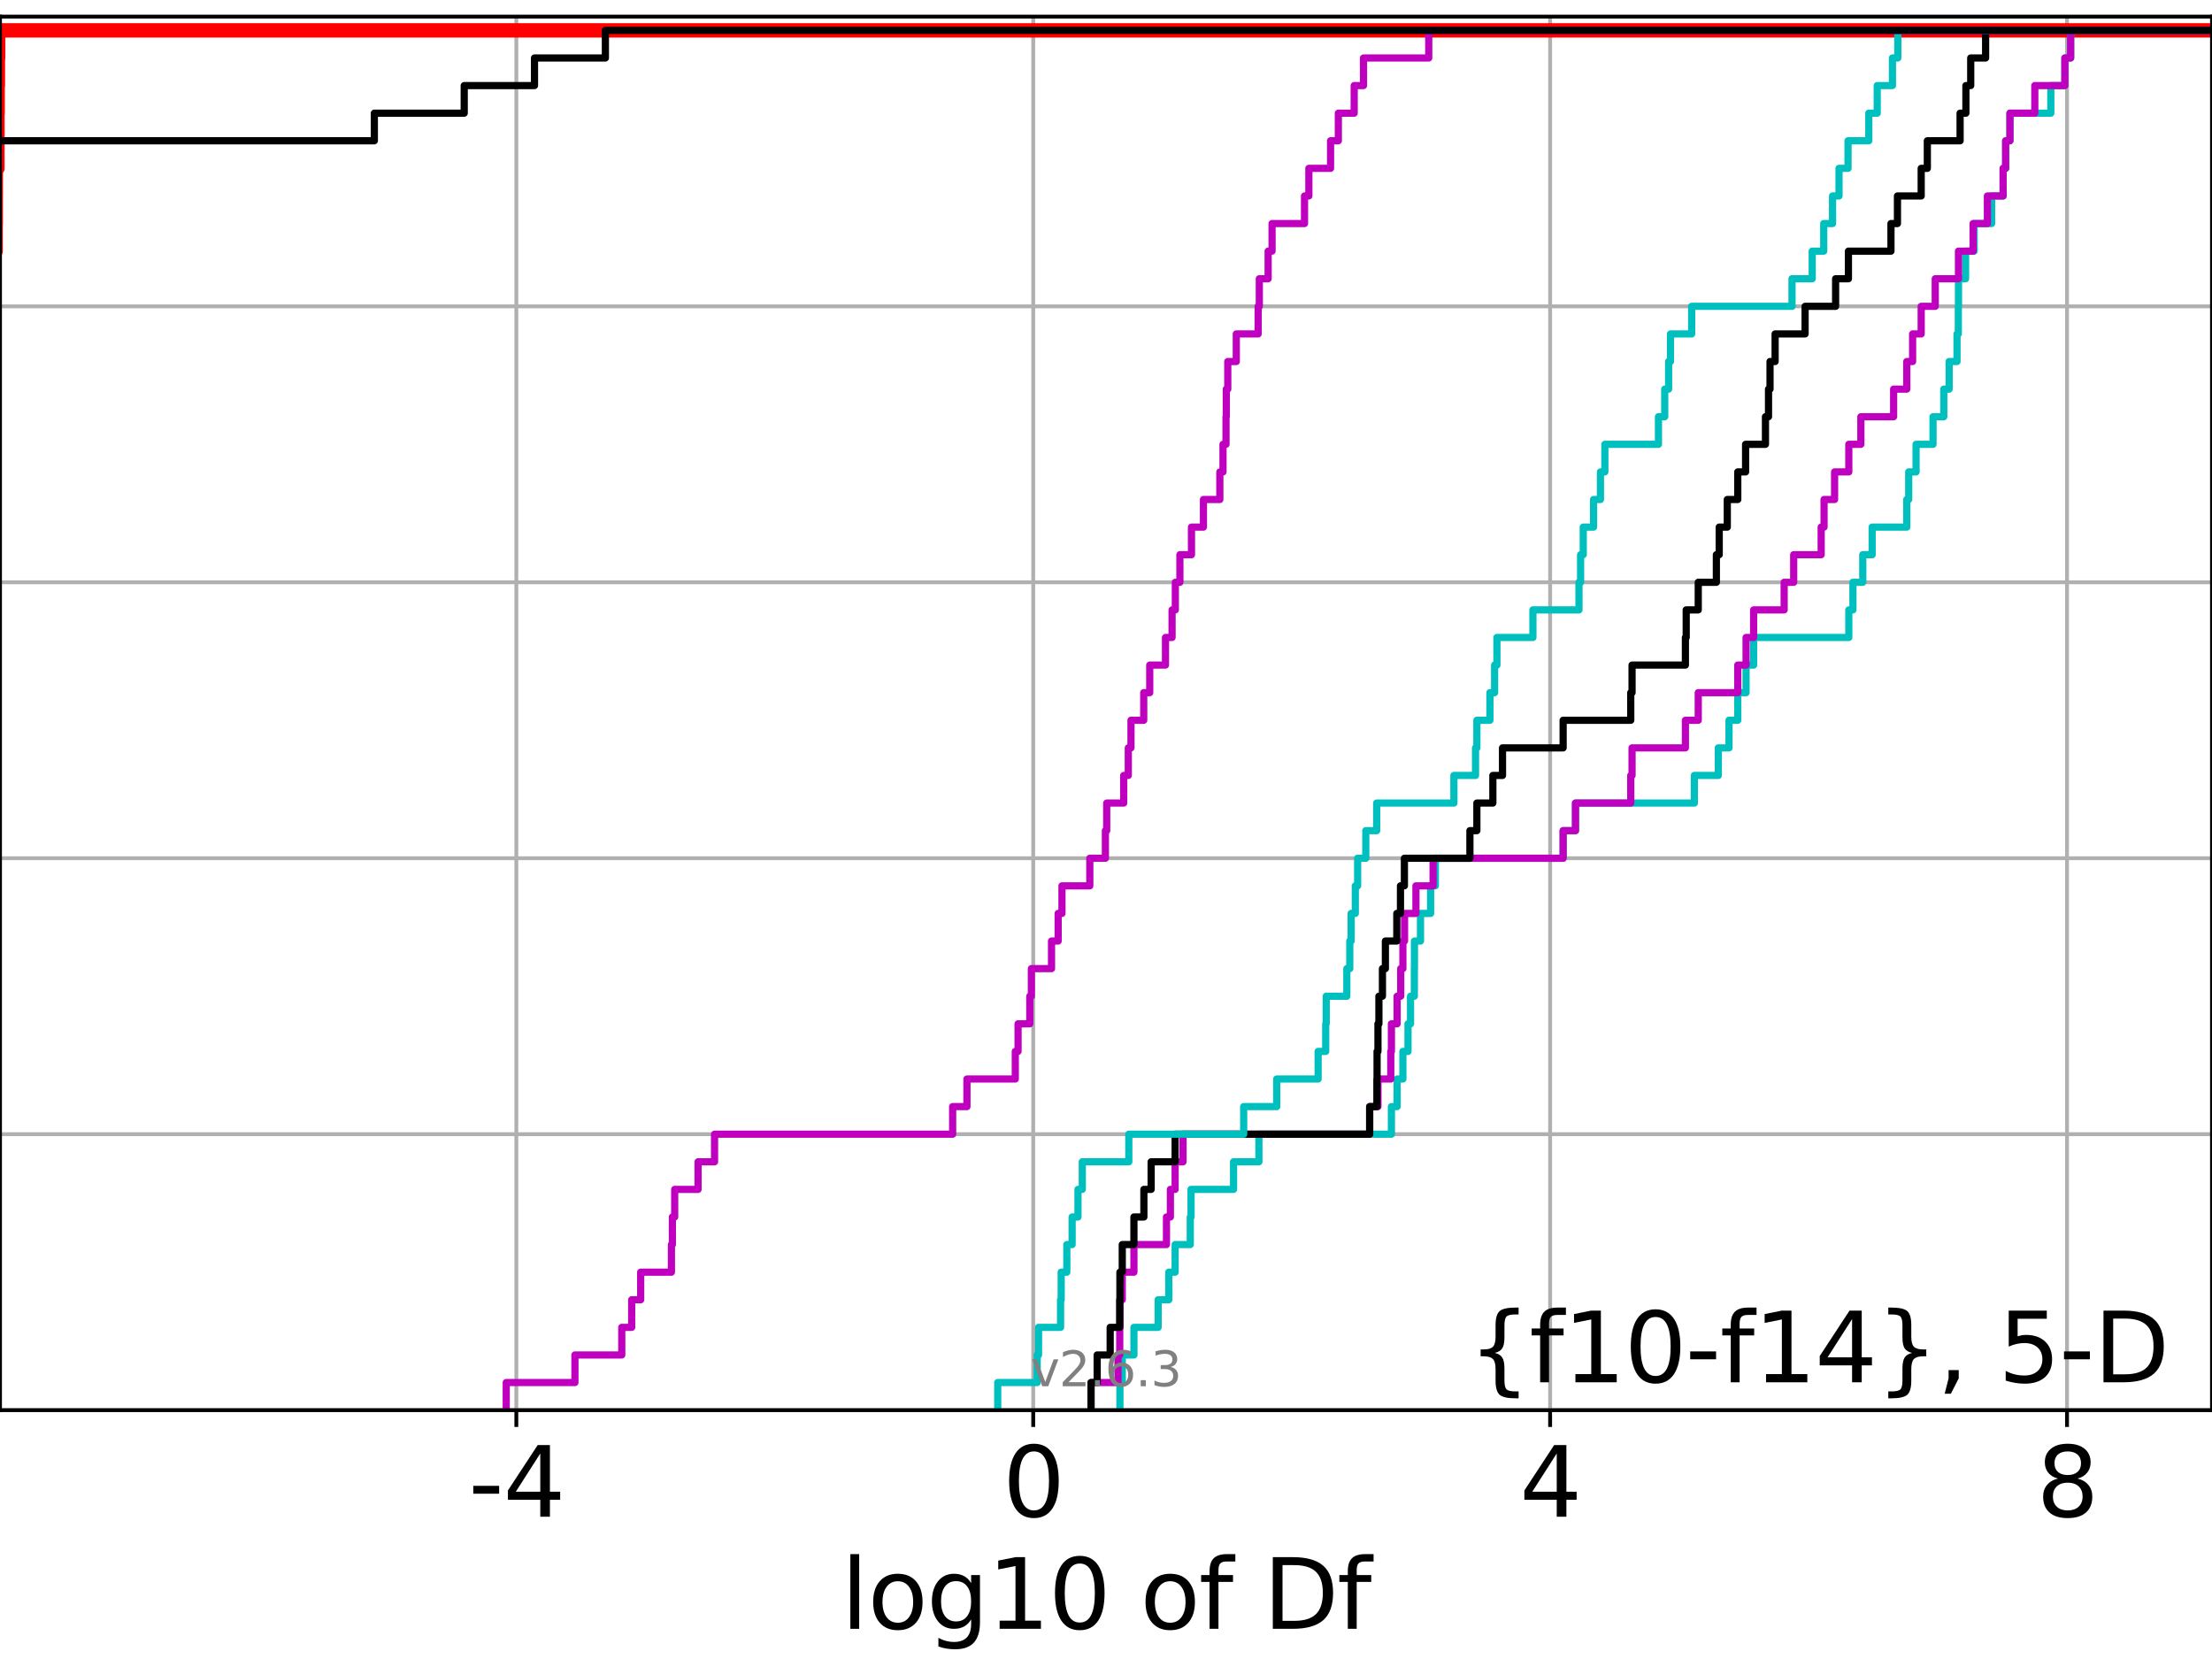 <?xml version="1.0" encoding="utf-8" standalone="no"?>
<!DOCTYPE svg PUBLIC "-//W3C//DTD SVG 1.1//EN"
  "http://www.w3.org/Graphics/SVG/1.1/DTD/svg11.dtd">
<svg xmlns:xlink="http://www.w3.org/1999/xlink" width="460.8pt" height="345.6pt" viewBox="0 0 460.8 345.6" xmlns="http://www.w3.org/2000/svg" version="1.1">
 <defs>
  <style type="text/css">*{stroke-linejoin: round; stroke-linecap: butt}</style>
 </defs>
 <g id="figure_1">
  <g id="patch_1">
   <path d="M 0 345.6 
L 460.8 345.6 
L 460.8 0 
L 0 0 
z
" style="fill: #ffffff"/>
  </g>
  <g id="axes_1">
   <g id="patch_2">
    <path d="M 0 293.76 
L 460.8 293.76 
L 460.8 3.456 
L 0 3.456 
z
" style="fill: #ffffff"/>
   </g>
   <g id="matplotlib.axis_1">
    <g id="xtick_1">
     <g id="line2d_1">
      <path d="M 107.562 293.76 
L 107.562 3.456 
" clip-path="url(#pf66e119a9c)" style="fill: none; stroke: #b0b0b0; stroke-width: 0.8; stroke-linecap: square"/>
     </g>
     <g id="line2d_2">
      <defs>
       <path id="med3ccfe2c9" d="M 0 0 
L 0 3.5 
" style="stroke: #000000; stroke-width: 0.8"/>
      </defs>
      <g>
       <use xlink:href="#med3ccfe2c9" x="107.562" y="293.76" style="stroke: #000000; stroke-width: 0.8"/>
      </g>
     </g>
     <g id="text_1">
      <!-- -4 -->
      <g transform="translate(97.592 315.957)scale(0.2 -0.2)">
       <defs>
        <path id="DejaVuSans-2d" d="M 313 2009 
L 1997 2009 
L 1997 1497 
L 313 1497 
L 313 2009 
z
" transform="scale(0.016)"/>
        <path id="DejaVuSans-34" d="M 2419 4116 
L 825 1625 
L 2419 1625 
L 2419 4116 
z
M 2253 4666 
L 3047 4666 
L 3047 1625 
L 3713 1625 
L 3713 1100 
L 3047 1100 
L 3047 0 
L 2419 0 
L 2419 1100 
L 313 1100 
L 313 1709 
L 2253 4666 
z
" transform="scale(0.016)"/>
       </defs>
       <use xlink:href="#DejaVuSans-2d"/>
       <use xlink:href="#DejaVuSans-34" x="36.084"/>
      </g>
     </g>
    </g>
    <g id="xtick_2">
     <g id="line2d_3">
      <path d="M 215.24 293.76 
L 215.24 3.456 
" clip-path="url(#pf66e119a9c)" style="fill: none; stroke: #b0b0b0; stroke-width: 0.8; stroke-linecap: square"/>
     </g>
     <g id="line2d_4">
      <g>
       <use xlink:href="#med3ccfe2c9" x="215.24" y="293.76" style="stroke: #000000; stroke-width: 0.8"/>
      </g>
     </g>
     <g id="text_2">
      <!-- 0 -->
      <g transform="translate(208.878 315.957)scale(0.2 -0.2)">
       <defs>
        <path id="DejaVuSans-30" d="M 2034 4250 
Q 1547 4250 1301 3770 
Q 1056 3291 1056 2328 
Q 1056 1369 1301 889 
Q 1547 409 2034 409 
Q 2525 409 2770 889 
Q 3016 1369 3016 2328 
Q 3016 3291 2770 3770 
Q 2525 4250 2034 4250 
z
M 2034 4750 
Q 2819 4750 3233 4129 
Q 3647 3509 3647 2328 
Q 3647 1150 3233 529 
Q 2819 -91 2034 -91 
Q 1250 -91 836 529 
Q 422 1150 422 2328 
Q 422 3509 836 4129 
Q 1250 4750 2034 4750 
z
" transform="scale(0.016)"/>
       </defs>
       <use xlink:href="#DejaVuSans-30"/>
      </g>
     </g>
    </g>
    <g id="xtick_3">
     <g id="line2d_5">
      <path d="M 322.919 293.76 
L 322.919 3.456 
" clip-path="url(#pf66e119a9c)" style="fill: none; stroke: #b0b0b0; stroke-width: 0.8; stroke-linecap: square"/>
     </g>
     <g id="line2d_6">
      <g>
       <use xlink:href="#med3ccfe2c9" x="322.919" y="293.76" style="stroke: #000000; stroke-width: 0.8"/>
      </g>
     </g>
     <g id="text_3">
      <!-- 4 -->
      <g transform="translate(316.556 315.957)scale(0.2 -0.2)">
       <use xlink:href="#DejaVuSans-34"/>
      </g>
     </g>
    </g>
    <g id="xtick_4">
     <g id="line2d_7">
      <path d="M 430.597 293.76 
L 430.597 3.456 
" clip-path="url(#pf66e119a9c)" style="fill: none; stroke: #b0b0b0; stroke-width: 0.8; stroke-linecap: square"/>
     </g>
     <g id="line2d_8">
      <g>
       <use xlink:href="#med3ccfe2c9" x="430.597" y="293.76" style="stroke: #000000; stroke-width: 0.8"/>
      </g>
     </g>
     <g id="text_4">
      <!-- 8 -->
      <g transform="translate(424.234 315.957)scale(0.2 -0.2)">
       <defs>
        <path id="DejaVuSans-38" d="M 2034 2216 
Q 1584 2216 1326 1975 
Q 1069 1734 1069 1313 
Q 1069 891 1326 650 
Q 1584 409 2034 409 
Q 2484 409 2743 651 
Q 3003 894 3003 1313 
Q 3003 1734 2745 1975 
Q 2488 2216 2034 2216 
z
M 1403 2484 
Q 997 2584 770 2862 
Q 544 3141 544 3541 
Q 544 4100 942 4425 
Q 1341 4750 2034 4750 
Q 2731 4750 3128 4425 
Q 3525 4100 3525 3541 
Q 3525 3141 3298 2862 
Q 3072 2584 2669 2484 
Q 3125 2378 3379 2068 
Q 3634 1759 3634 1313 
Q 3634 634 3220 271 
Q 2806 -91 2034 -91 
Q 1263 -91 848 271 
Q 434 634 434 1313 
Q 434 1759 690 2068 
Q 947 2378 1403 2484 
z
M 1172 3481 
Q 1172 3119 1398 2916 
Q 1625 2713 2034 2713 
Q 2441 2713 2670 2916 
Q 2900 3119 2900 3481 
Q 2900 3844 2670 4047 
Q 2441 4250 2034 4250 
Q 1625 4250 1398 4047 
Q 1172 3844 1172 3481 
z
" transform="scale(0.016)"/>
       </defs>
       <use xlink:href="#DejaVuSans-38"/>
      </g>
     </g>
    </g>
    <g id="text_5">
     <!-- log10 of Df -->
     <g transform="translate(175.214 339.313)scale(0.2 -0.2)">
      <defs>
       <path id="DejaVuSans-6c" d="M 603 4863 
L 1178 4863 
L 1178 0 
L 603 0 
L 603 4863 
z
" transform="scale(0.016)"/>
       <path id="DejaVuSans-6f" d="M 1959 3097 
Q 1497 3097 1228 2736 
Q 959 2375 959 1747 
Q 959 1119 1226 758 
Q 1494 397 1959 397 
Q 2419 397 2687 759 
Q 2956 1122 2956 1747 
Q 2956 2369 2687 2733 
Q 2419 3097 1959 3097 
z
M 1959 3584 
Q 2709 3584 3137 3096 
Q 3566 2609 3566 1747 
Q 3566 888 3137 398 
Q 2709 -91 1959 -91 
Q 1206 -91 779 398 
Q 353 888 353 1747 
Q 353 2609 779 3096 
Q 1206 3584 1959 3584 
z
" transform="scale(0.016)"/>
       <path id="DejaVuSans-67" d="M 2906 1791 
Q 2906 2416 2648 2759 
Q 2391 3103 1925 3103 
Q 1463 3103 1205 2759 
Q 947 2416 947 1791 
Q 947 1169 1205 825 
Q 1463 481 1925 481 
Q 2391 481 2648 825 
Q 2906 1169 2906 1791 
z
M 3481 434 
Q 3481 -459 3084 -895 
Q 2688 -1331 1869 -1331 
Q 1566 -1331 1297 -1286 
Q 1028 -1241 775 -1147 
L 775 -588 
Q 1028 -725 1275 -790 
Q 1522 -856 1778 -856 
Q 2344 -856 2625 -561 
Q 2906 -266 2906 331 
L 2906 616 
Q 2728 306 2450 153 
Q 2172 0 1784 0 
Q 1141 0 747 490 
Q 353 981 353 1791 
Q 353 2603 747 3093 
Q 1141 3584 1784 3584 
Q 2172 3584 2450 3431 
Q 2728 3278 2906 2969 
L 2906 3500 
L 3481 3500 
L 3481 434 
z
" transform="scale(0.016)"/>
       <path id="DejaVuSans-31" d="M 794 531 
L 1825 531 
L 1825 4091 
L 703 3866 
L 703 4441 
L 1819 4666 
L 2450 4666 
L 2450 531 
L 3481 531 
L 3481 0 
L 794 0 
L 794 531 
z
" transform="scale(0.016)"/>
       <path id="DejaVuSans-20" transform="scale(0.016)"/>
       <path id="DejaVuSans-66" d="M 2375 4863 
L 2375 4384 
L 1825 4384 
Q 1516 4384 1395 4259 
Q 1275 4134 1275 3809 
L 1275 3500 
L 2222 3500 
L 2222 3053 
L 1275 3053 
L 1275 0 
L 697 0 
L 697 3053 
L 147 3053 
L 147 3500 
L 697 3500 
L 697 3744 
Q 697 4328 969 4595 
Q 1241 4863 1831 4863 
L 2375 4863 
z
" transform="scale(0.016)"/>
       <path id="DejaVuSans-44" d="M 1259 4147 
L 1259 519 
L 2022 519 
Q 2988 519 3436 956 
Q 3884 1394 3884 2338 
Q 3884 3275 3436 3711 
Q 2988 4147 2022 4147 
L 1259 4147 
z
M 628 4666 
L 1925 4666 
Q 3281 4666 3915 4102 
Q 4550 3538 4550 2338 
Q 4550 1131 3912 565 
Q 3275 0 1925 0 
L 628 0 
L 628 4666 
z
" transform="scale(0.016)"/>
      </defs>
      <use xlink:href="#DejaVuSans-6c"/>
      <use xlink:href="#DejaVuSans-6f" x="27.783"/>
      <use xlink:href="#DejaVuSans-67" x="88.965"/>
      <use xlink:href="#DejaVuSans-31" x="152.441"/>
      <use xlink:href="#DejaVuSans-30" x="216.064"/>
      <use xlink:href="#DejaVuSans-20" x="279.688"/>
      <use xlink:href="#DejaVuSans-6f" x="311.475"/>
      <use xlink:href="#DejaVuSans-66" x="372.656"/>
      <use xlink:href="#DejaVuSans-20" x="407.861"/>
      <use xlink:href="#DejaVuSans-44" x="439.648"/>
      <use xlink:href="#DejaVuSans-66" x="516.65"/>
     </g>
    </g>
   </g>
   <g id="matplotlib.axis_2">
    <g id="ytick_1">
     <g id="line2d_9">
      <path d="M 0 293.76 
L 460.8 293.76 
" clip-path="url(#pf66e119a9c)" style="fill: none; stroke: #b0b0b0; stroke-width: 0.8; stroke-linecap: square"/>
     </g>
     <g id="line2d_10">
      <defs>
       <path id="m47da8c8ee4" d="M 0 0 
L -3.5 0 
" style="stroke: #000000; stroke-width: 0.8"/>
      </defs>
      <g>
       <use xlink:href="#m47da8c8ee4" x="0" y="293.76" style="stroke: #000000; stroke-width: 0.8"/>
      </g>
     </g>
    </g>
    <g id="ytick_2">
     <g id="line2d_11">
      <path d="M 0 236.274 
L 460.8 236.274 
" clip-path="url(#pf66e119a9c)" style="fill: none; stroke: #b0b0b0; stroke-width: 0.8; stroke-linecap: square"/>
     </g>
     <g id="line2d_12">
      <g>
       <use xlink:href="#m47da8c8ee4" x="0" y="236.274" style="stroke: #000000; stroke-width: 0.8"/>
      </g>
     </g>
    </g>
    <g id="ytick_3">
     <g id="line2d_13">
      <path d="M 0 178.788 
L 460.8 178.788 
" clip-path="url(#pf66e119a9c)" style="fill: none; stroke: #b0b0b0; stroke-width: 0.8; stroke-linecap: square"/>
     </g>
     <g id="line2d_14">
      <g>
       <use xlink:href="#m47da8c8ee4" x="0" y="178.788" style="stroke: #000000; stroke-width: 0.8"/>
      </g>
     </g>
    </g>
    <g id="ytick_4">
     <g id="line2d_15">
      <path d="M 0 121.302 
L 460.8 121.302 
" clip-path="url(#pf66e119a9c)" style="fill: none; stroke: #b0b0b0; stroke-width: 0.8; stroke-linecap: square"/>
     </g>
     <g id="line2d_16">
      <g>
       <use xlink:href="#m47da8c8ee4" x="0" y="121.302" style="stroke: #000000; stroke-width: 0.8"/>
      </g>
     </g>
    </g>
    <g id="ytick_5">
     <g id="line2d_17">
      <path d="M 0 63.816 
L 460.8 63.816 
" clip-path="url(#pf66e119a9c)" style="fill: none; stroke: #b0b0b0; stroke-width: 0.8; stroke-linecap: square"/>
     </g>
     <g id="line2d_18">
      <g>
       <use xlink:href="#m47da8c8ee4" x="0" y="63.816" style="stroke: #000000; stroke-width: 0.8"/>
      </g>
     </g>
    </g>
    <g id="ytick_6">
     <g id="line2d_19">
      <path d="M 0 6.33 
L 460.8 6.33 
" clip-path="url(#pf66e119a9c)" style="fill: none; stroke: #b0b0b0; stroke-width: 0.8; stroke-linecap: square"/>
     </g>
     <g id="line2d_20">
      <g>
       <use xlink:href="#m47da8c8ee4" x="0" y="6.33" style="stroke: #000000; stroke-width: 0.8"/>
      </g>
     </g>
    </g>
   </g>
   <g id="line2d_21">
    <path d="M -1 52.319 
L -0.915 52.319 
L -0.915 46.57 
L -0.89 46.57 
L -0.89 40.822 
L -0.883 40.822 
L -0.883 35.073 
L -0.543 35.073 
L -0.543 29.325 
L -0.537 29.325 
L -0.537 23.576 
L -0.493 23.576 
L -0.493 17.827 
L -0.442 17.827 
L -0.442 12.079 
L -0.382 12.079 
L -0.382 6.33 
L -0.382 6.33 
L -0.382 6.33 
L 460.8 6.33 
" clip-path="url(#pf66e119a9c)" style="fill: none; stroke: #ff0000; stroke-width: 3; stroke-linecap: square"/>
   </g>
   <g id="line2d_22">
    <path d="M 233.299 293.76 
L 233.299 288.011 
L 233.789 288.011 
L 233.789 282.263 
L 236.219 282.263 
L 236.219 276.514 
L 241.261 276.514 
L 241.261 270.766 
L 243.483 270.766 
L 243.483 265.017 
L 244.803 265.017 
L 244.803 259.268 
L 247.957 259.268 
L 247.957 253.52 
L 248.114 253.52 
L 248.114 247.771 
L 256.971 247.771 
L 256.971 242.023 
L 262.256 242.023 
L 262.256 236.274 
L 289.858 236.274 
L 289.858 230.525 
L 291.043 230.525 
L 291.043 224.777 
L 292.249 224.777 
L 292.249 219.028 
L 293.312 219.028 
L 293.312 213.28 
L 293.84 213.28 
L 293.84 207.531 
L 294.633 207.531 
L 294.633 201.782 
L 294.657 201.782 
L 294.657 196.034 
L 295.915 196.034 
L 295.915 190.285 
L 298.021 190.285 
L 298.021 184.537 
L 299.011 184.537 
L 299.011 178.788 
L 325.629 178.788 
L 325.629 173.04 
L 328.204 173.04 
L 328.204 167.291 
L 352.964 167.291 
L 352.964 161.542 
L 357.96 161.542 
L 357.96 155.794 
L 360.184 155.794 
L 360.184 150.045 
L 362.009 150.045 
L 362.009 144.297 
L 363.738 144.297 
L 363.738 138.548 
L 365.313 138.548 
L 365.313 132.799 
L 385.141 132.799 
L 385.141 127.051 
L 385.999 127.051 
L 385.999 121.302 
L 388.049 121.302 
L 388.049 115.554 
L 390.005 115.554 
L 390.005 109.805 
L 397.216 109.805 
L 397.216 104.056 
L 397.618 104.056 
L 397.618 98.308 
L 399.152 98.308 
L 399.152 92.559 
L 402.685 92.559 
L 402.685 86.811 
L 404.929 86.811 
L 404.929 81.062 
L 406.041 81.062 
L 406.041 75.313 
L 407.683 75.313 
L 407.683 69.565 
L 407.953 69.565 
L 407.953 63.816 
L 407.987 63.816 
L 407.987 58.068 
L 409.465 58.068 
L 409.465 52.319 
L 411.24 52.319 
L 411.24 46.57 
L 414.892 46.57 
L 414.892 40.822 
L 417.287 40.822 
L 417.287 35.073 
L 417.814 35.073 
L 417.814 29.325 
L 418.709 29.325 
L 418.709 23.576 
L 427.225 23.576 
L 427.225 17.827 
L 430.149 17.827 
L 430.149 12.079 
L 431.356 12.079 
L 431.356 6.33 
L 431.356 6.33 
L 431.356 6.33 
L 460.8 6.33 
" clip-path="url(#pf66e119a9c)" style="fill: none; stroke: #00bfbf; stroke-width: 1.5; stroke-linecap: square"/>
   </g>
   <g id="line2d_23">
    <path d="M 227.279 293.76 
L 227.279 288.011 
L 232.896 288.011 
L 232.896 282.263 
L 233.263 282.263 
L 233.263 276.514 
L 233.299 276.514 
L 233.299 270.766 
L 233.789 270.766 
L 233.789 265.017 
L 236.219 265.017 
L 236.219 259.268 
L 242.996 259.268 
L 242.996 253.52 
L 243.813 253.52 
L 243.813 247.771 
L 244.803 247.771 
L 244.803 242.023 
L 246.445 242.023 
L 246.445 236.274 
L 285.327 236.274 
L 285.327 230.525 
L 287.054 230.525 
L 287.054 224.777 
L 289.723 224.777 
L 289.723 219.028 
L 289.858 219.028 
L 289.858 213.28 
L 291.043 213.28 
L 291.043 207.531 
L 291.796 207.531 
L 291.796 201.782 
L 292.249 201.782 
L 292.249 196.034 
L 292.592 196.034 
L 292.592 190.285 
L 294.965 190.285 
L 294.965 184.537 
L 298.538 184.537 
L 298.538 178.788 
L 325.629 178.788 
L 325.629 173.04 
L 328.204 173.04 
L 328.204 167.291 
L 339.717 167.291 
L 339.717 161.542 
L 339.987 161.542 
L 339.987 155.794 
L 351.1 155.794 
L 351.1 150.045 
L 353.777 150.045 
L 353.777 144.297 
L 362.009 144.297 
L 362.009 138.548 
L 363.738 138.548 
L 363.738 132.799 
L 365.313 132.799 
L 365.313 127.051 
L 371.674 127.051 
L 371.674 121.302 
L 373.659 121.302 
L 373.659 115.554 
L 379.384 115.554 
L 379.384 109.805 
L 379.986 109.805 
L 379.986 104.056 
L 382.179 104.056 
L 382.179 98.308 
L 385.141 98.308 
L 385.141 92.559 
L 387.652 92.559 
L 387.652 86.811 
L 394.476 86.811 
L 394.476 81.062 
L 397.216 81.062 
L 397.216 75.313 
L 398.432 75.313 
L 398.432 69.565 
L 400.219 69.565 
L 400.219 63.816 
L 403.145 63.816 
L 403.145 58.068 
L 407.987 58.068 
L 407.987 52.319 
L 411.034 52.319 
L 411.034 46.57 
L 414.008 46.57 
L 414.008 40.822 
L 417.287 40.822 
L 417.287 35.073 
L 417.814 35.073 
L 417.814 29.325 
L 418.709 29.325 
L 418.709 23.576 
L 423.888 23.576 
L 423.888 17.827 
L 430.149 17.827 
L 430.149 12.079 
L 431.356 12.079 
L 431.356 6.33 
L 431.356 6.33 
L 431.356 6.33 
L 460.8 6.33 
" clip-path="url(#pf66e119a9c)" style="fill: none; stroke: #bf00bf; stroke-width: 1.5; stroke-linecap: square"/>
   </g>
   <g id="line2d_24">
    <path d="M 227.279 293.76 
L 227.279 288.011 
L 228.559 288.011 
L 228.559 282.263 
L 231.269 282.263 
L 231.269 276.514 
L 233.263 276.514 
L 233.263 270.766 
L 233.299 270.766 
L 233.299 265.017 
L 233.789 265.017 
L 233.789 259.268 
L 236.219 259.268 
L 236.219 253.52 
L 238.292 253.52 
L 238.292 247.771 
L 239.804 247.771 
L 239.804 242.023 
L 244.803 242.023 
L 244.803 236.274 
L 285.327 236.274 
L 285.327 230.525 
L 286.833 230.525 
L 286.833 224.777 
L 286.869 224.777 
L 286.869 219.028 
L 287.054 219.028 
L 287.054 213.28 
L 287.251 213.28 
L 287.251 207.531 
L 287.988 207.531 
L 287.988 201.782 
L 288.602 201.782 
L 288.602 196.034 
L 290.981 196.034 
L 290.981 190.285 
L 291.745 190.285 
L 291.745 184.537 
L 292.561 184.537 
L 292.561 178.788 
L 306.21 178.788 
L 306.21 173.04 
L 307.66 173.04 
L 307.66 167.291 
L 310.989 167.291 
L 310.989 161.542 
L 313 161.542 
L 313 155.794 
L 325.629 155.794 
L 325.629 150.045 
L 339.717 150.045 
L 339.717 144.297 
L 339.987 144.297 
L 339.987 138.548 
L 351.1 138.548 
L 351.1 132.799 
L 351.268 132.799 
L 351.268 127.051 
L 353.777 127.051 
L 353.777 121.302 
L 357.552 121.302 
L 357.552 115.554 
L 358.144 115.554 
L 358.144 109.805 
L 359.825 109.805 
L 359.825 104.056 
L 362.009 104.056 
L 362.009 98.308 
L 363.639 98.308 
L 363.639 92.559 
L 367.778 92.559 
L 367.778 86.811 
L 368.414 86.811 
L 368.414 81.062 
L 368.728 81.062 
L 368.728 75.313 
L 369.79 75.313 
L 369.79 69.565 
L 376.034 69.565 
L 376.034 63.816 
L 382.393 63.816 
L 382.393 58.068 
L 385.061 58.068 
L 385.061 52.319 
L 393.923 52.319 
L 393.923 46.57 
L 395.274 46.57 
L 395.274 40.822 
L 400.219 40.822 
L 400.219 35.073 
L 401.498 35.073 
L 401.498 29.325 
L 408.324 29.325 
L 408.324 23.576 
L 409.534 23.576 
L 409.534 17.827 
L 410.537 17.827 
L 410.537 12.079 
L 413.639 12.079 
L 413.639 6.33 
L 413.639 6.33 
L 413.639 6.33 
L 460.8 6.33 
" clip-path="url(#pf66e119a9c)" style="fill: none; stroke: #000000; stroke-width: 1.5; stroke-linecap: square"/>
   </g>
   <g id="line2d_25">
    <path d="M 207.846 293.76 
L 207.846 288.011 
L 216.064 288.011 
L 216.064 282.263 
L 216.347 282.263 
L 216.347 276.514 
L 220.934 276.514 
L 220.934 270.766 
L 221.064 270.766 
L 221.064 265.017 
L 222.239 265.017 
L 222.239 259.268 
L 223.345 259.268 
L 223.345 253.52 
L 224.562 253.52 
L 224.562 247.771 
L 225.463 247.771 
L 225.463 242.023 
L 235.154 242.023 
L 235.154 236.274 
L 259.081 236.274 
L 259.081 230.525 
L 265.966 230.525 
L 265.966 224.777 
L 274.591 224.777 
L 274.591 219.028 
L 276.169 219.028 
L 276.169 213.28 
L 276.277 213.28 
L 276.277 207.531 
L 280.57 207.531 
L 280.57 201.782 
L 281.186 201.782 
L 281.186 196.034 
L 281.467 196.034 
L 281.467 190.285 
L 282.335 190.285 
L 282.335 184.537 
L 282.824 184.537 
L 282.824 178.788 
L 284.523 178.788 
L 284.523 173.04 
L 286.787 173.04 
L 286.787 167.291 
L 302.875 167.291 
L 302.875 161.542 
L 307.378 161.542 
L 307.378 155.794 
L 307.66 155.794 
L 307.66 150.045 
L 310.378 150.045 
L 310.378 144.297 
L 311.354 144.297 
L 311.354 138.548 
L 311.837 138.548 
L 311.837 132.799 
L 319.334 132.799 
L 319.334 127.051 
L 328.93 127.051 
L 328.93 121.302 
L 329.269 121.302 
L 329.269 115.554 
L 329.82 115.554 
L 329.82 109.805 
L 331.969 109.805 
L 331.969 104.056 
L 333.401 104.056 
L 333.401 98.308 
L 334.321 98.308 
L 334.321 92.559 
L 345.489 92.559 
L 345.489 86.811 
L 346.793 86.811 
L 346.793 81.062 
L 347.604 81.062 
L 347.604 75.313 
L 347.992 75.313 
L 347.992 69.565 
L 352.406 69.565 
L 352.406 63.816 
L 373.309 63.816 
L 373.309 58.068 
L 377.521 58.068 
L 377.521 52.319 
L 379.915 52.319 
L 379.915 46.57 
L 381.753 46.57 
L 381.753 40.822 
L 383.1 40.822 
L 383.1 35.073 
L 384.977 35.073 
L 384.977 29.325 
L 389.304 29.325 
L 389.304 23.576 
L 391.06 23.576 
L 391.06 17.827 
L 394.232 17.827 
L 394.232 12.079 
L 395.348 12.079 
L 395.348 6.33 
L 395.348 6.33 
L 395.348 6.33 
L 460.8 6.33 
" clip-path="url(#pf66e119a9c)" style="fill: none; stroke: #00bfbf; stroke-width: 1.5; stroke-linecap: square"/>
   </g>
   <g id="line2d_26">
    <path d="M 105.457 293.76 
L 105.457 288.011 
L 119.77 288.011 
L 119.77 282.263 
L 129.526 282.263 
L 129.526 276.514 
L 131.595 276.514 
L 131.595 270.766 
L 133.466 270.766 
L 133.466 265.017 
L 139.87 265.017 
L 139.87 259.268 
L 140.068 259.268 
L 140.068 253.52 
L 140.551 253.52 
L 140.551 247.771 
L 145.422 247.771 
L 145.422 242.023 
L 148.855 242.023 
L 148.855 236.274 
L 198.454 236.274 
L 198.454 230.525 
L 201.433 230.525 
L 201.433 224.777 
L 211.503 224.777 
L 211.503 219.028 
L 212.081 219.028 
L 212.081 213.28 
L 214.527 213.28 
L 214.527 207.531 
L 214.854 207.531 
L 214.854 201.782 
L 219.052 201.782 
L 219.052 196.034 
L 220.433 196.034 
L 220.433 190.285 
L 221.229 190.285 
L 221.229 184.537 
L 227.028 184.537 
L 227.028 178.788 
L 230.273 178.788 
L 230.273 173.04 
L 230.548 173.04 
L 230.548 167.291 
L 234.089 167.291 
L 234.089 161.542 
L 235.043 161.542 
L 235.043 155.794 
L 235.605 155.794 
L 235.605 150.045 
L 238.262 150.045 
L 238.262 144.297 
L 239.512 144.297 
L 239.512 138.548 
L 242.793 138.548 
L 242.793 132.799 
L 244.164 132.799 
L 244.164 127.051 
L 244.843 127.051 
L 244.843 121.302 
L 245.795 121.302 
L 245.795 115.554 
L 248.206 115.554 
L 248.206 109.805 
L 250.7 109.805 
L 250.7 104.056 
L 254.116 104.056 
L 254.116 98.308 
L 254.774 98.308 
L 254.774 92.559 
L 255.403 92.559 
L 255.403 86.811 
L 255.461 86.811 
L 255.461 81.062 
L 255.768 81.062 
L 255.768 75.313 
L 257.542 75.313 
L 257.542 69.565 
L 262.099 69.565 
L 262.099 63.816 
L 262.338 63.816 
L 262.338 58.068 
L 264.175 58.068 
L 264.175 52.319 
L 264.994 52.319 
L 264.994 46.57 
L 271.757 46.57 
L 271.757 40.822 
L 272.66 40.822 
L 272.66 35.073 
L 277.18 35.073 
L 277.18 29.325 
L 278.801 29.325 
L 278.801 23.576 
L 282.104 23.576 
L 282.104 17.827 
L 284.044 17.827 
L 284.044 12.079 
L 297.634 12.079 
L 297.634 6.33 
L 297.634 6.33 
L 297.634 6.33 
L 460.8 6.33 
" clip-path="url(#pf66e119a9c)" style="fill: none; stroke: #bf00bf; stroke-width: 1.5; stroke-linecap: square"/>
   </g>
   <g id="line2d_27">
    <path d="M -1 52.319 
L -0.89 52.319 
L -0.89 46.57 
L -0.493 46.57 
L -0.493 40.822 
L -0.442 40.822 
L -0.442 35.073 
L -0.382 35.073 
L -0.382 29.325 
L 77.981 29.325 
L 77.981 23.576 
L 96.706 23.576 
L 96.706 17.827 
L 111.346 17.827 
L 111.346 12.079 
L 126.112 12.079 
L 126.112 6.33 
L 126.112 6.33 
L 126.112 6.33 
L 460.8 6.33 
" clip-path="url(#pf66e119a9c)" style="fill: none; stroke: #000000; stroke-width: 1.5; stroke-linecap: square"/>
   </g>
   <g id="patch_3">
    <path d="M 0 293.76 
L 0 3.456 
" style="fill: none; stroke: #000000; stroke-width: 0.8; stroke-linejoin: miter; stroke-linecap: square"/>
   </g>
   <g id="patch_4">
    <path d="M 460.8 293.76 
L 460.8 3.456 
" style="fill: none; stroke: #000000; stroke-width: 0.8; stroke-linejoin: miter; stroke-linecap: square"/>
   </g>
   <g id="patch_5">
    <path d="M 0 293.76 
L 460.8 293.76 
" style="fill: none; stroke: #000000; stroke-width: 0.8; stroke-linejoin: miter; stroke-linecap: square"/>
   </g>
   <g id="patch_6">
    <path d="M 0 3.456 
L 460.8 3.456 
" style="fill: none; stroke: #000000; stroke-width: 0.8; stroke-linejoin: miter; stroke-linecap: square"/>
   </g>
   <g id="text_6">
    <!-- {f10-f14}, 5-D -->
    <g transform="translate(305.884 287.954)scale(0.2 -0.2)">
     <defs>
      <path id="DejaVuSans-7b" d="M 3272 -594 
L 3272 -1044 
L 3078 -1044 
Q 2300 -1044 2036 -812 
Q 1772 -581 1772 109 
L 1772 856 
Q 1772 1328 1603 1509 
Q 1434 1691 991 1691 
L 800 1691 
L 800 2138 
L 991 2138 
Q 1438 2138 1605 2317 
Q 1772 2497 1772 2963 
L 1772 3713 
Q 1772 4403 2036 4633 
Q 2300 4863 3078 4863 
L 3272 4863 
L 3272 4416 
L 3059 4416 
Q 2619 4416 2484 4278 
Q 2350 4141 2350 3700 
L 2350 2925 
Q 2350 2434 2208 2212 
Q 2066 1991 1722 1913 
Q 2069 1828 2209 1606 
Q 2350 1384 2350 897 
L 2350 122 
Q 2350 -319 2484 -456 
Q 2619 -594 3059 -594 
L 3272 -594 
z
" transform="scale(0.016)"/>
      <path id="DejaVuSans-7d" d="M 800 -594 
L 1019 -594 
Q 1456 -594 1589 -459 
Q 1722 -325 1722 122 
L 1722 897 
Q 1722 1384 1862 1606 
Q 2003 1828 2350 1913 
Q 2003 1991 1862 2212 
Q 1722 2434 1722 2925 
L 1722 3700 
Q 1722 4144 1589 4280 
Q 1456 4416 1019 4416 
L 800 4416 
L 800 4863 
L 997 4863 
Q 1775 4863 2036 4633 
Q 2297 4403 2297 3713 
L 2297 2963 
Q 2297 2497 2465 2317 
Q 2634 2138 3078 2138 
L 3272 2138 
L 3272 1691 
L 3078 1691 
Q 2634 1691 2465 1509 
Q 2297 1328 2297 856 
L 2297 109 
Q 2297 -581 2036 -812 
Q 1775 -1044 997 -1044 
L 800 -1044 
L 800 -594 
z
" transform="scale(0.016)"/>
      <path id="DejaVuSans-2c" d="M 750 794 
L 1409 794 
L 1409 256 
L 897 -744 
L 494 -744 
L 750 256 
L 750 794 
z
" transform="scale(0.016)"/>
      <path id="DejaVuSans-35" d="M 691 4666 
L 3169 4666 
L 3169 4134 
L 1269 4134 
L 1269 2991 
Q 1406 3038 1543 3061 
Q 1681 3084 1819 3084 
Q 2600 3084 3056 2656 
Q 3513 2228 3513 1497 
Q 3513 744 3044 326 
Q 2575 -91 1722 -91 
Q 1428 -91 1123 -41 
Q 819 9 494 109 
L 494 744 
Q 775 591 1075 516 
Q 1375 441 1709 441 
Q 2250 441 2565 725 
Q 2881 1009 2881 1497 
Q 2881 1984 2565 2268 
Q 2250 2553 1709 2553 
Q 1456 2553 1204 2497 
Q 953 2441 691 2322 
L 691 4666 
z
" transform="scale(0.016)"/>
     </defs>
     <use xlink:href="#DejaVuSans-7b"/>
     <use xlink:href="#DejaVuSans-66" x="63.623"/>
     <use xlink:href="#DejaVuSans-31" x="98.828"/>
     <use xlink:href="#DejaVuSans-30" x="162.451"/>
     <use xlink:href="#DejaVuSans-2d" x="226.074"/>
     <use xlink:href="#DejaVuSans-66" x="262.158"/>
     <use xlink:href="#DejaVuSans-31" x="297.363"/>
     <use xlink:href="#DejaVuSans-34" x="360.986"/>
     <use xlink:href="#DejaVuSans-7d" x="424.609"/>
     <use xlink:href="#DejaVuSans-2c" x="488.232"/>
     <use xlink:href="#DejaVuSans-20" x="520.02"/>
     <use xlink:href="#DejaVuSans-35" x="551.807"/>
     <use xlink:href="#DejaVuSans-2d" x="615.43"/>
     <use xlink:href="#DejaVuSans-44" x="651.514"/>
    </g>
   </g>
   <g id="text_7">
    <!-- v2.6.3 -->
    <g style="fill: #808080" transform="translate(214.719 288.777)scale(0.1 -0.1)">
     <defs>
      <path id="DejaVuSans-76" d="M 191 3500 
L 800 3500 
L 1894 563 
L 2988 3500 
L 3597 3500 
L 2284 0 
L 1503 0 
L 191 3500 
z
" transform="scale(0.016)"/>
      <path id="DejaVuSans-32" d="M 1228 531 
L 3431 531 
L 3431 0 
L 469 0 
L 469 531 
Q 828 903 1448 1529 
Q 2069 2156 2228 2338 
Q 2531 2678 2651 2914 
Q 2772 3150 2772 3378 
Q 2772 3750 2511 3984 
Q 2250 4219 1831 4219 
Q 1534 4219 1204 4116 
Q 875 4013 500 3803 
L 500 4441 
Q 881 4594 1212 4672 
Q 1544 4750 1819 4750 
Q 2544 4750 2975 4387 
Q 3406 4025 3406 3419 
Q 3406 3131 3298 2873 
Q 3191 2616 2906 2266 
Q 2828 2175 2409 1742 
Q 1991 1309 1228 531 
z
" transform="scale(0.016)"/>
      <path id="DejaVuSans-2e" d="M 684 794 
L 1344 794 
L 1344 0 
L 684 0 
L 684 794 
z
" transform="scale(0.016)"/>
      <path id="DejaVuSans-36" d="M 2113 2584 
Q 1688 2584 1439 2293 
Q 1191 2003 1191 1497 
Q 1191 994 1439 701 
Q 1688 409 2113 409 
Q 2538 409 2786 701 
Q 3034 994 3034 1497 
Q 3034 2003 2786 2293 
Q 2538 2584 2113 2584 
z
M 3366 4563 
L 3366 3988 
Q 3128 4100 2886 4159 
Q 2644 4219 2406 4219 
Q 1781 4219 1451 3797 
Q 1122 3375 1075 2522 
Q 1259 2794 1537 2939 
Q 1816 3084 2150 3084 
Q 2853 3084 3261 2657 
Q 3669 2231 3669 1497 
Q 3669 778 3244 343 
Q 2819 -91 2113 -91 
Q 1303 -91 875 529 
Q 447 1150 447 2328 
Q 447 3434 972 4092 
Q 1497 4750 2381 4750 
Q 2619 4750 2861 4703 
Q 3103 4656 3366 4563 
z
" transform="scale(0.016)"/>
      <path id="DejaVuSans-33" d="M 2597 2516 
Q 3050 2419 3304 2112 
Q 3559 1806 3559 1356 
Q 3559 666 3084 287 
Q 2609 -91 1734 -91 
Q 1441 -91 1130 -33 
Q 819 25 488 141 
L 488 750 
Q 750 597 1062 519 
Q 1375 441 1716 441 
Q 2309 441 2620 675 
Q 2931 909 2931 1356 
Q 2931 1769 2642 2001 
Q 2353 2234 1838 2234 
L 1294 2234 
L 1294 2753 
L 1863 2753 
Q 2328 2753 2575 2939 
Q 2822 3125 2822 3475 
Q 2822 3834 2567 4026 
Q 2313 4219 1838 4219 
Q 1578 4219 1281 4162 
Q 984 4106 628 3988 
L 628 4550 
Q 988 4650 1302 4700 
Q 1616 4750 1894 4750 
Q 2613 4750 3031 4423 
Q 3450 4097 3450 3541 
Q 3450 3153 3228 2886 
Q 3006 2619 2597 2516 
z
" transform="scale(0.016)"/>
     </defs>
     <use xlink:href="#DejaVuSans-76"/>
     <use xlink:href="#DejaVuSans-32" x="59.18"/>
     <use xlink:href="#DejaVuSans-2e" x="122.803"/>
     <use xlink:href="#DejaVuSans-36" x="154.59"/>
     <use xlink:href="#DejaVuSans-2e" x="218.213"/>
     <use xlink:href="#DejaVuSans-33" x="250"/>
    </g>
   </g>
  </g>
 </g>
 <defs>
  <clipPath id="pf66e119a9c">
   <rect x="0" y="3.456" width="460.8" height="290.304"/>
  </clipPath>
 </defs>
</svg>
